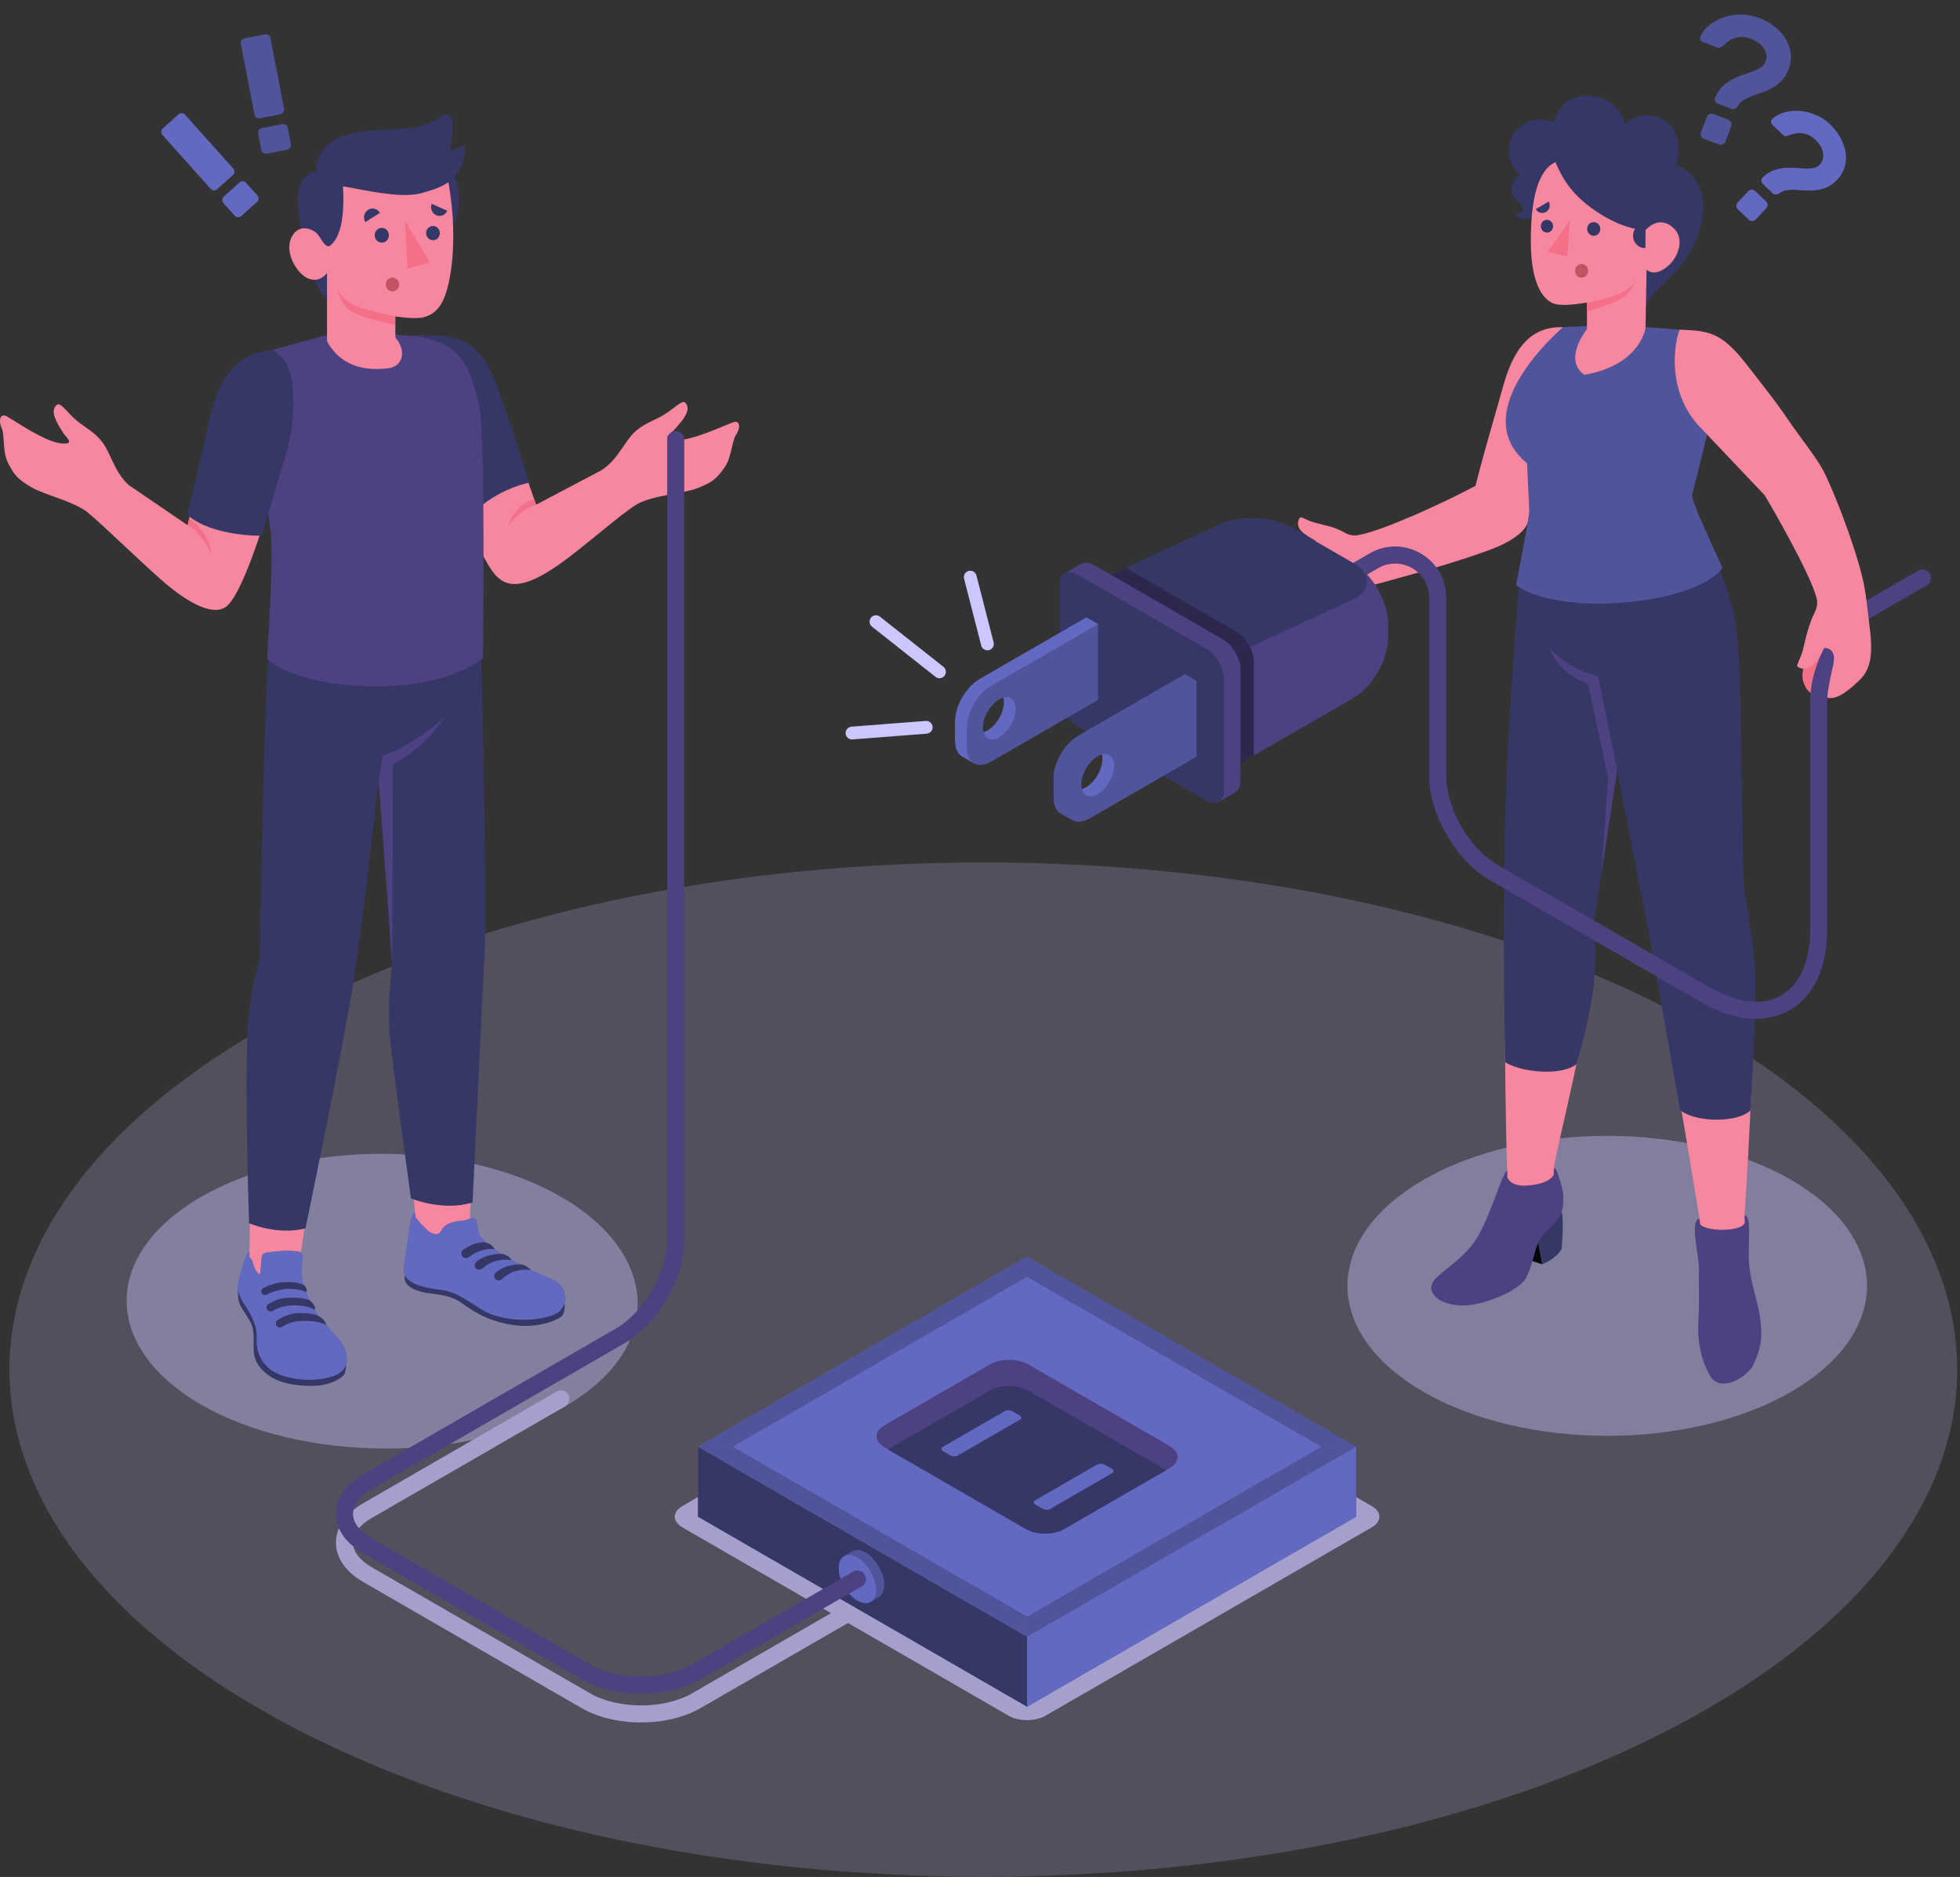 <svg width="613" height="587" viewBox="0 0 613 587" fill="none" xmlns="http://www.w3.org/2000/svg">
<rect x="0" y="0" width="613" height="587" fill="#333333" stroke="none"/>
<g clip-path="url(#clip0_105_934)">
<path d="M92.163 540.467C-26.786 478.529 -26.787 378.108 92.16 316.169C211.108 254.232 403.961 254.232 522.911 316.169C641.86 378.108 641.86 478.529 522.912 540.467C403.965 602.406 211.111 602.406 92.163 540.467Z" fill="#CDC7FF" fill-opacity="0.2"/>
<path d="M560.12 368.967C591.847 387.284 591.847 416.983 560.12 435.3C528.393 453.617 476.955 453.617 445.228 435.3C413.503 416.983 413.503 387.284 445.229 368.968C476.956 350.649 528.395 350.649 560.12 368.967Z" fill="#A49FCC" fill-opacity="0.59"/>
<path d="M175.484 374.293C206.568 392.24 207.831 421.868 176.745 439.815C145.661 457.761 94.002 457.229 62.918 439.284C31.834 421.337 31.834 392.24 62.918 374.293C94.003 356.347 144.401 356.347 175.484 374.293Z" fill="#A49FCC" fill-opacity="0.6"/>
<path d="M429.021 471L326.993 412.095C323.807 410.253 318.636 410.253 315.448 412.095L213.423 471C210.235 472.84 210.235 475.825 213.423 477.667L259.892 504.495L216.492 529.539C207.676 534.628 193.331 534.624 184.515 529.535L116.251 490.122C112.484 487.947 110.41 485.217 110.41 482.434C110.41 479.648 112.484 476.916 116.251 474.741L176.745 439.815C178.021 439.077 178.457 437.447 177.723 436.171C176.984 434.896 175.353 434.457 174.079 435.195L113.584 470.122C108.097 473.289 105.077 477.663 105.077 482.434C105.077 487.203 108.098 491.573 113.584 494.741L181.848 534.155C187.08 537.175 193.793 538.684 200.508 538.684C207.219 538.684 213.929 537.175 219.159 534.159L265.227 507.575L315.448 536.571C318.636 538.412 323.807 538.412 326.993 536.571L429.021 477.667C432.208 475.825 432.208 472.84 429.021 471Z" fill="#A49FCC"/>
<path d="M545.612 380.104C545.612 380.104 549.315 325.2 548.224 304.951C547.36 288.907 545.18 282.295 544.725 278.676C544.725 278.676 540.797 241.273 540.472 209.488C540.316 194.191 538.899 183.301 530.519 165.113L476.605 178.011C475.511 186.089 471.807 239.823 470.932 287.599C470.165 329.423 471.359 366.043 471.359 366.043L471.413 368.244C471.413 370.688 470.876 372.396 469.305 376.319C467.712 380.292 464.807 385.979 460.955 390.133C459.845 391.331 452.157 398.057 451.143 399.491C447.84 403.343 454.683 405.513 459.763 404.835C465.124 404.12 473.451 402.084 475.812 398.819C477.385 396.644 478.567 389.025 480.184 386.82C485.639 379.385 487.877 376.188 487.917 373.811C487.989 369.519 486.513 367.82 485.987 365.396C486.427 360.332 497.363 318.657 497.551 303.905C497.643 296.875 497.167 287.193 497.167 287.193L505.653 238.501C508.931 250.659 514.692 280.857 516.629 292.444C518.999 306.597 525.172 342.941 528.82 364.625C530.227 372.989 530.881 377.211 531.523 381.087L531.681 382.748C531.796 384.844 533.327 407.387 534.155 412.105C535.888 421.963 544.651 420.723 546.053 412.749C547.247 405.965 545.753 384.96 545.72 382.384L545.612 380.104Z" fill="#F6879F"/>
<path d="M545.612 380.104C548.084 380.145 546.459 389.715 547.096 395.869C547.78 402.468 549.942 407.287 550.561 412.697C551.269 418.879 550.718 421.468 548.501 426.551C546.777 430.501 538.116 435.919 534.828 430.267C531.5 424.547 530.826 418.159 531.205 412.003C531.596 405.641 531.205 401.703 531.333 396.864C531.448 392.6 528.32 381.699 531.522 381.087L531.681 382.748C532.83 385.047 544.54 385.505 545.72 382.384L545.612 380.104Z" fill="#4D4181"/>
<path d="M488.439 379.005C489.196 382.089 488.412 390.543 488.412 390.543C488.412 390.543 487.077 393.459 482.319 395.4L480.184 383.641L488.439 379.005Z" fill="#353866"/>
<path d="M482.319 395.4L471.831 391.957L469.305 382.649L481.088 388.613L482.319 395.4Z" fill="#040606"/>
<path d="M471.413 368.244L471.359 366.043C469.935 366.735 466.799 378.207 462.56 386.076C458.689 393.261 451.019 397.265 448.529 400.392C445.197 404.575 451.672 409.967 462.065 407.744C467.224 406.64 475.036 403.34 477.152 399.86C479.271 396.379 479.987 389.984 481.719 387.425C483.451 384.867 487.565 381.919 488.439 379.005C488.919 377.405 489.303 373.853 488.417 370.964C487.603 368.313 486.892 365.107 485.987 365.396L485.927 367.412C485.231 368.831 482.72 370.481 477.472 370.765C474.976 370.9 472.556 370.519 471.413 368.244Z" fill="#4D4181"/>
<path d="M475.575 177.359C475.575 177.359 472.011 216.913 470.864 251.948C469.715 286.984 470.743 332.175 470.743 332.175C470.743 332.175 474.359 334.761 482.319 335.119C490.279 335.476 493.033 332.823 493.033 332.823C493.033 332.823 497.896 316.947 498.657 305.775C499.42 294.601 498.657 287.6 498.657 287.6L505.765 240.856C505.765 240.856 514.779 286.879 515.803 292.444C516.824 298.008 525.464 347.177 525.464 347.177C525.464 347.177 528.855 350.308 537.547 350.143C545.229 349.997 547.464 347.24 547.464 347.24C547.464 347.24 549.316 317.081 548.893 304.196C548.523 292.841 545.929 283.795 545.411 276.431C544.892 269.067 544.589 227.113 544.071 211.141C543.552 195.171 542.117 181.292 528.471 162.071L475.575 177.359Z" fill="#353866"/>
<path d="M505.765 240.856L499.855 211.575C499.855 211.575 489.537 208.883 484.729 202.583C484.729 202.583 486.067 209.567 496.671 214.032L502.964 243.205L500.824 273.347L505.765 240.856Z" fill="#4D4181"/>
<path d="M400.252 170.029C405.688 171.131 411.596 169.189 411.596 169.189C409.567 168.045 407.989 167.105 407.103 166.211C405.339 164.435 405.952 162.588 406.573 161.915C407.056 161.391 408.283 162.625 411.059 163.412C414.604 164.417 417.176 164.623 420.596 166.596C421.871 167.332 423.387 167.625 424.863 167.348C433.188 165.779 452.588 156.693 461.471 151.929C463.295 144.537 466.432 133.649 470.319 120.083C473.903 107.575 479.664 102.101 488.817 102.311L487.551 129.464C487.551 129.464 483.184 148.225 477.771 163.541C476.817 166.239 473.023 169.323 466.065 171.908C457.052 175.255 446.171 178.407 432.877 182.045C427.908 183.405 421.339 184.835 416.369 185.259C402.316 186.459 396.931 182.551 395.012 179.828C389.652 172.224 392.883 168.537 400.252 170.029Z" fill="#F6879F"/>
<path d="M512.464 102.101L525.289 103.096C521.799 121.797 534.937 131.807 534.937 131.807L529.219 154.857C529.408 157.701 534.132 167.301 538.707 177.631C530.105 189.147 487.917 193.079 474.157 182.973C476.281 172.117 477.867 163.872 478.287 159.757L477.591 144.865C460.347 130.713 481.159 109.163 488.817 102.311L498.449 101.881L512.464 102.101Z" fill="#50549A"/>
<path d="M566.475 216.887C564.597 215.587 563.513 212.86 563.733 210.708C563.955 208.556 564.452 205.861 565.335 204.82C566.217 203.78 571.832 196.172 574.315 200.6C577.024 205.431 576.437 207.38 576.437 207.38L566.475 216.887Z" fill="#F47089"/>
<path d="M549.201 318.641C543.92 318.641 538.133 316.913 532.199 313.487L465.627 275.052C455.343 269.112 446.973 254.619 446.973 242.741L446.972 186.892C446.972 183.049 444.985 179.608 441.657 177.687C438.331 175.765 434.355 175.765 431.027 177.685L407.644 191.185C406.367 191.923 404.737 191.484 404 190.209C403.264 188.933 403.701 187.303 404.977 186.567L428.36 173.067C433.356 170.18 439.325 170.181 444.324 173.068C449.32 175.953 452.305 181.121 452.305 186.892L452.307 242.741C452.307 252.748 459.628 265.429 468.293 270.432L534.865 308.867C543.383 313.785 551.283 314.643 557.1 311.284C562.921 307.924 566.127 300.656 566.127 290.819V219.517C566.127 207.44 573.848 193.52 583.708 187.828L599.955 178.447C601.228 177.707 602.86 178.147 603.597 179.423C604.333 180.697 603.899 182.329 602.621 183.065L586.375 192.445C578.289 197.113 571.46 209.511 571.46 219.517V290.819C571.46 302.641 567.307 311.551 559.767 315.903C556.599 317.732 553.032 318.641 549.201 318.641Z" fill="#4D4181"/>
<path d="M434.129 195.039V199.399C434.129 206.376 429.231 214.861 423.188 218.351L382.805 241.664L341.755 217.959L341.745 182.409L381.604 163.999C387.939 161.073 397.973 161.529 404.016 165.017L423.188 176.087C429.231 179.576 434.129 188.06 434.129 195.039Z" fill="#4D4181"/>
<path d="M381.604 163.999C387.939 161.073 397.973 161.529 404.016 165.017L423.188 176.087C429.231 179.576 428.993 184.776 422.659 187.701L382.811 206.108L341.745 182.409L381.604 163.999Z" fill="#353866"/>
<path d="M387.945 238.697L392.155 236.267L387.945 238.697ZM347.463 179.768L352.14 177.608L347.463 179.768Z" fill="#D2D4D1"/>
<path d="M387.945 238.697V209.459C387.945 207.823 387.408 206.023 386.525 204.392L390.939 202.353C391.7 203.877 392.155 205.523 392.155 207.028V236.267L387.945 238.697Z" fill="#2E274D"/>
<path d="M386.525 204.392C385.525 202.543 384.081 200.911 382.476 199.983L347.463 179.768L352.14 177.608L386.684 197.553C388.403 198.545 389.935 200.344 390.939 202.353L386.525 204.392Z" fill="#2E274D"/>
<path d="M338.257 176.289C339.239 175.723 340.595 175.803 342.097 176.671L382.476 199.983C385.497 201.728 387.945 205.969 387.945 209.459V244.232C387.945 245.979 387.329 247.197 386.336 247.76C385.413 248.283 382.115 250.187 381.201 250.724C380.216 251.305 378.853 251.229 377.339 250.356L336.961 227.044C333.94 225.3 331.491 221.057 331.491 217.568V182.795C331.491 181.057 332.096 179.827 333.081 179.259C334.005 178.725 337.331 176.823 338.257 176.289Z" fill="#4D4181"/>
<path d="M377.339 202.948L336.961 179.636C333.939 177.892 331.491 179.307 331.491 182.795V217.568C331.491 221.057 333.939 225.3 336.961 227.044L377.339 250.356C380.36 252.1 382.811 250.687 382.811 247.197V212.424C382.811 208.936 380.361 204.692 377.339 202.948Z" fill="#353866"/>
<path d="M344.624 235.935C344.736 236.356 344.812 236.836 344.812 237.363C344.812 240.636 342.513 244.615 339.68 246.252C339.223 246.515 338.788 246.675 338.368 246.788C338.256 246.367 338.177 245.912 338.177 245.387C338.177 242.113 340.476 238.133 343.311 236.497C343.765 236.233 344.203 236.049 344.624 235.935ZM329.515 243.42L329.516 249.437C329.516 251.876 330.361 253.576 331.739 254.368C332.352 254.721 334.759 256.111 335.373 256.471C336.765 257.281 338.689 257.18 340.807 255.957L374.204 236.676L374.2 212.972L370.569 210.873L337.172 230.155C332.943 232.597 329.515 238.536 329.515 243.42Z" fill="#50549A"/>
<path d="M335.388 256.479L335.383 256.476L335.36 256.463C335.364 256.465 335.369 256.468 335.373 256.471C335.379 256.473 335.383 256.476 335.388 256.479ZM331.024 253.831C330.228 253.081 329.715 251.924 329.564 250.411C329.719 251.915 330.237 253.072 331.024 253.831ZM330.023 239.955C330.161 239.457 330.325 238.96 330.516 238.468C330.327 238.961 330.161 239.457 330.023 239.955Z" fill="#50549A"/>
<path d="M335.411 256.489L335.388 256.479C335.383 256.476 335.379 256.473 335.373 256.471C335.369 256.468 335.364 256.465 335.36 256.463L335.251 256.396C334.449 255.929 332.304 254.689 331.744 254.356C331.484 254.212 331.244 254.037 331.024 253.831C330.237 253.072 329.719 251.915 329.564 250.411C329.533 250.1 329.517 249.776 329.517 249.436V243.423C329.517 242.301 329.695 241.128 330.023 239.955C330.161 239.457 330.327 238.961 330.516 238.468C330.517 238.464 330.519 238.459 330.521 238.453C330.863 237.568 331.283 236.697 331.769 235.863L335.397 237.956C334.011 240.383 333.156 243.063 333.156 245.516V251.529C333.156 253.436 333.677 254.889 334.556 255.823C334.736 256.025 334.953 256.187 335.176 256.335L335.411 256.489Z" fill="#50549A"/>
<path d="M335.397 237.956L331.769 235.863C333.156 233.463 335.064 231.383 337.171 230.156L370.571 210.876L374.184 212.969L340.811 232.249C338.691 233.476 336.783 235.556 335.397 237.956Z" fill="#50549A"/>
<path d="M335.556 256.583L335.464 256.529L335.523 256.553C335.527 256.555 335.529 256.556 335.532 256.557L335.556 256.583Z" fill="white"/>
<path d="M335.532 256.557C335.529 256.556 335.527 256.555 335.523 256.553L335.531 256.556L335.532 256.557Z" fill="#6368C0"/>
<path d="M335.523 256.553L335.464 256.529L335.423 256.499C335.456 256.517 335.489 256.536 335.523 256.553Z" fill="#C3C5C2"/>
<path d="M335.531 256.556L335.523 256.553C335.489 256.536 335.456 256.517 335.423 256.499L335.411 256.489L335.531 256.556Z" fill="#6368C0"/>
<path d="M338.368 246.788C338.367 246.785 338.365 246.781 338.365 246.779C338.491 246.748 338.617 246.715 338.743 246.675C338.616 246.717 338.492 246.755 338.368 246.788ZM339.495 246.353C339.555 246.32 339.613 246.287 339.673 246.249C342.503 244.607 344.804 240.64 344.804 237.355C344.804 236.824 344.725 236.339 344.624 235.935C344.736 236.356 344.812 236.836 344.812 237.363C344.812 240.636 342.513 244.615 339.68 246.252C339.617 246.287 339.556 246.321 339.495 246.353Z" fill="#C3C5C2"/>
<path d="M341.025 249.053C339.716 249.053 338.724 248.236 338.36 246.78C338.361 246.779 338.363 246.779 338.365 246.779C338.365 246.781 338.367 246.785 338.368 246.788C338.492 246.755 338.616 246.717 338.743 246.675C338.989 246.596 339.239 246.493 339.495 246.353C339.556 246.321 339.617 246.287 339.68 246.252C342.513 244.615 344.812 240.636 344.812 237.363C344.812 236.836 344.736 236.356 344.624 235.935C344.968 235.839 345.299 235.792 345.612 235.792C347.288 235.792 348.441 237.137 348.441 239.452C348.441 242.737 346.143 246.704 343.312 248.347C342.492 248.825 341.715 249.053 341.025 249.053Z" fill="#6368C0"/>
<path d="M313.835 218.156C313.945 218.577 314.023 219.059 314.023 219.584C314.023 222.857 311.724 226.836 308.891 228.472C308.433 228.736 308 228.896 307.577 229.009C307.467 228.589 307.389 228.133 307.389 227.608C307.389 224.335 309.685 220.356 312.521 218.719C312.977 218.455 313.413 218.271 313.835 218.156ZM298.725 225.643L298.727 231.659C298.728 234.097 299.572 235.797 300.949 236.589C301.563 236.943 303.968 238.332 304.585 238.692C305.976 239.503 307.9 239.401 310.017 238.179L343.415 218.897L343.411 195.193L339.779 193.095L306.384 212.376C302.153 214.819 298.725 220.757 298.725 225.643Z" fill="#50549A"/>
<path d="M304.744 238.783L304.677 238.756L304.584 238.703C304.317 238.544 303.732 238.201 303.1 237.832C303.656 238.153 304.175 238.453 304.472 238.627C304.56 238.683 304.651 238.735 304.744 238.783ZM300.047 235.857C299.529 235.289 299.151 234.532 298.935 233.6C299.152 234.529 299.533 235.288 300.047 235.857ZM300.683 218.607C300.776 218.433 300.872 218.26 300.971 218.089C300.872 218.26 300.776 218.433 300.683 218.607Z" fill="#CDC7FF"/>
<path d="M304.472 238.627C304.175 238.453 303.656 238.153 303.1 237.832C302.244 237.331 301.303 236.783 300.956 236.583C300.619 236.393 300.315 236.151 300.047 235.857C299.533 235.288 299.152 234.529 298.935 233.6C298.8 233.016 298.731 232.365 298.731 231.649V225.636C298.731 224.409 298.944 223.129 299.331 221.849C299.663 220.752 300.121 219.653 300.683 218.607C300.776 218.433 300.872 218.26 300.971 218.089L300.983 218.103L304.611 220.183L304.596 220.196C304.251 220.796 303.944 221.409 303.676 222.036C302.851 223.929 302.371 225.903 302.371 227.743V233.756C302.371 235.649 302.891 237.116 303.769 238.049C303.979 238.268 304.216 238.464 304.472 238.627Z" fill="#6368C0"/>
<path d="M305.005 213.316C305.452 212.961 305.913 212.644 306.384 212.369L331.491 197.876V197.88L306.384 212.376C305.913 212.648 305.452 212.963 305.005 213.316Z" fill="white"/>
<path d="M331.491 197.88V197.876L339.783 193.089L341.32 193.985L339.779 193.095L331.491 197.88Z" fill="#91A7AA"/>
<path d="M304.611 220.183L300.983 218.103C302.06 216.229 303.451 214.548 305.005 213.316C305.452 212.963 305.913 212.648 306.384 212.376L331.491 197.88L339.779 193.095L341.32 193.985L343.397 195.196L310.024 214.476C307.891 215.703 305.997 217.783 304.611 220.183Z" fill="#6368C0"/>
<path d="M304.769 238.809L304.677 238.756L304.744 238.783L304.769 238.809Z" fill="white"/>
<path d="M307.577 229.009C307.577 229.007 307.576 229.003 307.575 229C307.704 228.969 307.833 228.935 307.963 228.892C307.833 228.937 307.705 228.976 307.577 229.009ZM308.715 228.569C308.771 228.539 308.828 228.505 308.884 228.471C311.713 226.828 314.013 222.861 314.013 219.576C314.013 219.045 313.936 218.56 313.835 218.156C313.945 218.577 314.023 219.059 314.023 219.584C314.023 222.857 311.724 226.836 308.891 228.472C308.832 228.507 308.773 228.539 308.715 228.569Z" fill="#CDC7FF"/>
<path d="M310.236 231.275C308.927 231.275 307.935 230.457 307.571 229C307.572 229 307.573 229 307.575 229C307.576 229.003 307.577 229.007 307.577 229.009C307.705 228.976 307.833 228.937 307.963 228.892C308.209 228.813 308.459 228.711 308.715 228.569C308.773 228.539 308.832 228.507 308.891 228.472C311.724 226.836 314.023 222.857 314.023 219.584C314.023 219.059 313.945 218.577 313.835 218.156C314.18 218.06 314.511 218.013 314.823 218.013C316.499 218.013 317.653 219.359 317.653 221.673C317.653 224.959 315.353 228.925 312.523 230.568C311.703 231.047 310.925 231.275 310.236 231.275Z" fill="#6368C0"/>
<path d="M310.759 200.885L305.388 179.977C305.113 178.907 304.024 178.263 302.953 178.537C301.884 178.812 301.24 179.903 301.515 180.972L306.885 201.881C307.16 202.951 308.249 203.596 309.32 203.32C310.389 203.045 311.033 201.956 310.759 200.885Z" fill="#CDC7FF"/>
<path d="M295.067 208.537L275.203 192.845C274.336 192.16 273.077 192.308 272.393 193.175C271.708 194.041 271.856 195.299 272.723 195.984L292.587 211.676C293.453 212.36 294.711 212.212 295.396 211.345C296.08 210.479 295.933 209.221 295.067 208.537Z" fill="#CDC7FF"/>
<path d="M289.523 225.46L266.311 227.26C265.209 227.345 264.385 228.307 264.471 229.408C264.556 230.509 265.519 231.333 266.62 231.248L289.832 229.448C290.932 229.363 291.756 228.4 291.671 227.299C291.585 226.197 290.623 225.375 289.523 225.46Z" fill="#CDC7FF"/>
<path d="M584.623 195.129C584.1 191.121 583.664 185.431 582.436 180.457C579.336 167.891 572.581 151.628 570.357 147.369C568.132 143.112 563.102 136.916 559.54 131.679C554.501 124.275 550.961 120.124 547.128 115.103C538.707 104.072 535.12 103.444 525.289 103.096C523.961 106.601 520.917 120.975 530.763 132.591L551.889 154.857C553.088 156.791 565.993 178.851 568.142 187.001C568.522 188.445 568.317 189.979 567.641 191.311C565.827 194.884 564.752 199.368 563.942 202.983C563.31 205.812 561.637 208.051 562.206 208.485C562.938 209.045 564.749 209.736 566.884 208.112C567.912 207.331 569.479 204.743 570.528 202.628C572.301 202.635 573.443 203.664 573.577 205.539C573.696 207.18 572.951 209.468 572.388 212.311C572.279 212.86 572.144 213.5 571.883 215.048C571.708 215.889 571.539 217.012 571.519 218.225C574.208 218.724 576.963 217.088 581.444 212.841C585.493 209.004 585.761 203.848 584.623 195.129Z" fill="#F6879F"/>
<path d="M514.759 95.625C514.828 92.996 523.504 86.712 527.889 80.075C531.953 73.925 537.636 56.988 524.173 51.573C524.173 51.573 527.069 43.447 521.799 38.665C516.528 33.885 509.409 36.832 508.288 38.84C508.288 38.84 506.325 30.428 497.013 29.98C487.701 29.531 485.972 38.217 485.972 38.217C485.972 38.217 478.616 34.845 473.681 41.656C468.747 48.467 475.3 54.711 475.3 54.711C475.3 54.711 472.339 56.579 472.792 59.913C473.184 62.797 475.939 63.508 476.265 64.941C476.593 66.375 474.779 67.219 473.845 66.196C473.845 66.196 474.149 68.668 477.26 68.5C480.372 68.331 483.137 64.108 483.137 64.108L514.759 95.625Z" fill="#353866"/>
<path d="M486.484 50.721C482.501 52.448 478.715 58.54 478.772 75.583C478.82 90.028 483.249 93.681 485.487 94.753C487.725 95.825 492.092 95.284 496.337 94.631L496.321 102.935C496.321 102.935 488.641 112.475 495.528 117.22C513.284 114.113 514.653 102.463 514.653 102.463L514.968 84.356C514.968 84.356 517.411 86.923 521.707 83.16C525.255 80.053 526.531 74.725 523.867 71.801C521.204 68.877 517.78 68.64 514.692 71.909C514.692 71.909 509.024 72.272 500.508 66.925C491.789 61.449 488.817 56.163 486.484 50.721Z" fill="#F6879F"/>
<path d="M496.721 84.628C496.764 85.808 495.877 86.796 494.741 86.835C493.605 86.872 492.651 85.947 492.607 84.767C492.564 83.585 493.451 82.597 494.587 82.56C495.721 82.523 496.679 83.447 496.721 84.628Z" fill="#C35363"/>
<path d="M485.736 70.675C485.776 71.775 484.951 72.696 483.892 72.731C482.833 72.767 481.943 71.904 481.904 70.803C481.864 69.704 482.689 68.784 483.748 68.748C484.807 68.713 485.696 69.576 485.736 70.675Z" fill="#353866"/>
<path d="M500.505 71.532C500.549 72.712 499.663 73.7 498.527 73.739C497.391 73.777 496.435 72.851 496.392 71.671C496.349 70.489 497.236 69.501 498.372 69.464C499.507 69.425 500.464 70.352 500.505 71.532Z" fill="#353866"/>
<path d="M484.407 63.016L480.341 65.393C480.928 66.592 482.419 66.92 483.541 66.263C484.663 65.605 484.992 64.212 484.407 63.016Z" fill="#353866"/>
<path d="M514.661 69.553L514.613 77.579C512.467 77.651 510.737 75.912 510.752 73.696C510.765 71.481 512.517 69.627 514.661 69.553Z" fill="#353866"/>
<path d="M490.997 68.748L490.176 80.261L484.105 78.839L490.997 68.748Z" fill="#F47089"/>
<path d="M496.337 94.631C500.811 94.108 510.039 91.54 511.54 87.791C511.54 87.791 511.019 90.155 508.232 92.548C505.443 94.941 496.332 97.425 496.332 97.425L496.337 94.631Z" fill="#F47089"/>
<path d="M540.54 37.423C540.939 37.572 541.231 37.849 541.411 38.251C541.595 38.651 541.608 39.051 541.457 39.452L539.647 44.261C539.495 44.663 539.219 44.955 538.817 45.135C538.417 45.317 538.017 45.332 537.616 45.181L532.917 43.413C532.516 43.26 532.224 42.985 532.043 42.584C531.86 42.183 531.844 41.783 531.996 41.381L533.808 36.572C533.959 36.171 534.233 35.88 534.636 35.697C535.037 35.517 535.436 35.501 535.839 35.652L540.54 37.423ZM550.04 5.559C551.753 6.203 553.331 7.068 554.773 8.152C556.215 9.236 557.392 10.48 558.299 11.881C559.207 13.284 559.785 14.812 560.036 16.468C560.285 18.121 560.075 19.841 559.403 21.627C558.855 23.084 558.149 24.264 557.289 25.168C556.429 26.071 555.483 26.816 554.451 27.405C553.419 27.993 552.347 28.485 551.243 28.88C550.137 29.275 549.089 29.651 548.104 30.005C547.116 30.363 546.209 30.781 545.385 31.26C544.559 31.74 543.941 32.36 543.531 33.12C543.307 33.493 543.012 33.777 542.649 33.972C542.283 34.169 541.9 34.191 541.5 34.04L537.347 32.475C536.945 32.325 536.645 32.047 536.445 31.637C536.247 31.229 536.239 30.833 536.428 30.445C537.035 29.052 537.804 27.917 538.737 27.041C539.671 26.165 540.671 25.44 541.741 24.865C542.811 24.289 543.904 23.819 545.02 23.448C546.137 23.079 547.179 22.712 548.149 22.348C549.116 21.985 549.959 21.573 550.671 21.115C551.385 20.657 551.887 20.044 552.175 19.277C552.696 17.895 552.541 16.536 551.712 15.204C550.881 13.873 549.501 12.844 547.571 12.116C544.475 10.949 541.613 11.641 538.991 14.189C538.657 14.523 538.353 14.751 538.08 14.875C537.803 15.001 537.428 14.973 536.953 14.795L532.528 13.128C532.201 13.004 531.957 12.788 531.804 12.481C531.651 12.173 531.641 11.837 531.777 11.472C532.293 10.212 533.177 9.056 534.425 8.008C535.671 6.96 537.127 6.136 538.788 5.533C540.449 4.933 542.259 4.603 544.212 4.551C546.168 4.496 548.109 4.832 550.04 5.559Z" fill="#50549A"/>
<path d="M572.293 38.849C573.541 40.036 574.594 41.367 575.448 42.836C576.302 44.308 576.869 45.819 577.14 47.368C577.412 48.92 577.353 50.457 576.964 51.985C576.574 53.515 575.76 54.931 574.521 56.233C573.509 57.297 572.465 58.063 571.388 58.531C570.309 59 569.213 59.3 568.101 59.432C566.986 59.564 565.878 59.597 564.774 59.536C563.669 59.472 562.622 59.415 561.636 59.36C560.649 59.308 559.706 59.339 558.816 59.452C557.924 59.565 557.158 59.877 556.524 60.387C556.192 60.628 555.832 60.767 555.444 60.803C555.054 60.839 554.714 60.717 554.424 60.439L551.39 57.556C551.098 57.277 550.94 56.925 550.917 56.499C550.892 56.071 551.032 55.724 551.337 55.456C552.377 54.469 553.462 53.767 554.594 53.349C555.725 52.932 556.861 52.669 558 52.561C559.138 52.455 560.26 52.447 561.368 52.536C562.472 52.624 563.512 52.688 564.486 52.729C565.46 52.769 566.34 52.721 567.13 52.584C567.917 52.447 568.578 52.1 569.108 51.541C570.069 50.532 570.432 49.297 570.202 47.835C569.97 46.376 569.149 44.975 567.742 43.635C565.481 41.487 562.743 41.036 559.532 42.284C559.119 42.451 558.77 42.539 558.486 42.545C558.201 42.552 557.886 42.392 557.54 42.064L554.31 38.991C554.07 38.764 553.94 38.488 553.92 38.165C553.898 37.84 554.015 37.547 554.265 37.28C555.177 36.373 556.366 35.695 557.834 35.243C559.304 34.791 560.869 34.608 562.533 34.696C564.194 34.784 565.885 35.163 567.601 35.833C569.32 36.503 570.881 37.509 572.293 38.849ZM552.346 63.021C552.638 63.3 552.79 63.647 552.801 64.061C552.812 64.477 552.677 64.829 552.4 65.123L549.063 68.632C548.784 68.925 548.437 69.077 548.022 69.087C547.606 69.097 547.254 68.963 546.961 68.685L543.532 65.425C543.238 65.145 543.088 64.801 543.077 64.385C543.065 63.969 543.2 63.617 543.48 63.324L546.816 59.813C547.093 59.521 547.438 59.369 547.856 59.359C548.269 59.349 548.622 59.481 548.917 59.76L552.346 63.021Z" fill="#50549A"/>
<path d="M547.975 69.087C547.58 69.087 547.243 68.953 546.961 68.685L543.532 65.425C543.239 65.145 543.088 64.801 543.077 64.385C543.076 64.369 543.076 64.353 543.076 64.337C543.076 63.941 543.211 63.605 543.48 63.324L546.816 59.813C547.093 59.521 547.439 59.369 547.856 59.359C547.869 59.359 547.884 59.359 547.897 59.359C548.293 59.359 548.632 59.492 548.917 59.76L552.347 63.021C552.639 63.3 552.791 63.647 552.801 64.061C552.801 64.077 552.801 64.093 552.801 64.109C552.801 64.504 552.667 64.841 552.4 65.123L549.063 68.632C548.784 68.925 548.437 69.077 548.023 69.087C548.007 69.087 547.991 69.087 547.975 69.087Z" fill="#6368C0"/>
<path d="M555.312 60.808C554.977 60.808 554.681 60.684 554.424 60.439L551.391 57.556C551.099 57.277 550.94 56.925 550.917 56.499C550.915 56.465 550.915 56.432 550.915 56.399C550.915 56.016 551.056 55.703 551.337 55.456C552.377 54.469 553.463 53.767 554.595 53.349C555.725 52.932 556.861 52.669 558 52.561C558.62 52.504 559.236 52.475 559.847 52.475C560.356 52.475 560.864 52.495 561.368 52.536C562.472 52.624 563.512 52.688 564.487 52.729C564.709 52.739 564.925 52.743 565.137 52.743C565.856 52.743 566.52 52.691 567.131 52.584C567.917 52.447 568.579 52.1 569.108 51.541C569.881 50.728 570.268 49.771 570.269 48.665C570.269 48.397 570.247 48.121 570.203 47.835C569.971 46.376 569.149 44.975 567.743 43.635C566.312 42.276 564.691 41.596 562.88 41.596C561.828 41.596 560.712 41.825 559.532 42.284C559.119 42.451 558.771 42.539 558.487 42.545C558.481 42.545 558.476 42.547 558.471 42.547C558.188 42.547 557.88 42.385 557.54 42.064L554.311 38.991C554.071 38.764 553.94 38.488 553.92 38.165C553.917 38.139 553.917 38.115 553.917 38.089C553.917 37.793 554.035 37.525 554.265 37.28C555.177 36.373 556.367 35.695 557.835 35.243C559.064 34.864 560.361 34.675 561.727 34.675C561.992 34.675 562.261 34.681 562.533 34.696C564.195 34.784 565.885 35.163 567.601 35.833C569.32 36.503 570.881 37.509 572.293 38.849C573.541 40.036 574.595 41.367 575.448 42.836C576.303 44.308 576.869 45.819 577.14 47.368C577.252 48.011 577.308 48.651 577.308 49.289C577.307 50.192 577.192 51.091 576.964 51.985C576.575 53.515 575.76 54.931 574.521 56.233C573.509 57.297 572.465 58.063 571.388 58.531C570.309 59 569.213 59.3 568.101 59.432C567.344 59.521 566.589 59.565 565.837 59.565C565.483 59.565 565.129 59.556 564.775 59.536C563.669 59.472 562.623 59.415 561.636 59.36C561.324 59.344 561.016 59.336 560.713 59.336C560.059 59.336 559.425 59.375 558.816 59.452C557.924 59.565 557.159 59.877 556.524 60.387C556.192 60.628 555.832 60.767 555.444 60.803C555.399 60.807 555.355 60.808 555.312 60.808Z" fill="#6368C0"/>
<path d="M77.92 398.264C82.147 400.835 87.76 400.947 93.054 399.079L97.117 371.124L78.382 366.34L77.92 398.264Z" fill="#F6879F"/>
<path d="M108.04 425.065C108.496 425.541 108.215 429.045 107.642 429.847C107.028 430.705 103.855 433.3 97.947 433.405C92.303 433.505 87.322 432.476 84.134 430.203C80.945 427.929 79.471 425.531 79.332 422.311C79.194 419.091 79.717 416.02 78.323 413.471C77.035 411.119 75.271 408.8 74.848 407.539C73.928 404.797 74.816 400.645 74.816 400.645L108.04 425.065Z" fill="#353866"/>
<path d="M94.347 397.899C94.379 399.093 94.516 400.284 94.843 401.499C95.525 404.025 96.638 406.431 97.908 408.729C98.562 409.913 99.258 411.079 100.075 412.163C101.667 414.279 103.69 416.055 105.385 418.092C107.082 420.131 108.485 422.567 108.486 425.183C108.489 429.605 103.621 430.847 99.901 431.304C95.928 431.793 91.739 431.357 87.956 430.059C83.748 428.615 80.842 425.137 80.363 420.836C80.225 419.601 80.368 418.352 80.289 417.113C80.11 414.284 78.793 411.637 77.274 409.212C76.393 407.804 75.427 406.424 74.869 404.871C73.865 402.079 74.952 399.056 75.834 396.377C76.595 394.061 77.202 391.272 78.017 391.537C77.995 392.012 77.995 393.048 77.995 393.048C78.239 393.573 78.828 393.949 78.967 394.555C79.112 395.185 79.283 395.811 79.538 396.407C79.929 397.316 80.532 398.161 81.379 398.672C81.524 397.011 81.668 395.348 81.814 393.687C81.858 393.172 81.921 392.615 82.277 392.24C82.636 391.86 83.2 391.772 83.718 391.703C86.865 391.292 90.07 390.881 93.196 391.431C93.664 391.512 94.179 391.649 94.432 392.052C94.64 392.383 94.615 392.803 94.582 393.191C94.447 394.793 94.307 396.347 94.347 397.899Z" fill="#50549A"/>
<path d="M96.69 431.5C93.724 431.5 90.731 431.011 87.956 430.059C83.748 428.615 80.842 425.137 80.363 420.836C80.312 420.383 80.299 419.927 80.3 419.471C80.3 418.996 80.314 418.52 80.314 418.044C80.314 417.733 80.308 417.423 80.289 417.113C80.11 414.284 78.793 411.637 77.274 409.212C76.393 407.804 75.427 406.424 74.869 404.871C74.582 404.075 74.466 403.259 74.467 402.439C74.468 400.383 75.204 398.292 75.834 396.377C76.562 394.165 77.147 391.52 77.909 391.52C77.945 391.52 77.981 391.525 78.017 391.537C78.017 391.54 78.017 391.541 78.017 391.543C77.995 392.019 77.995 393.048 77.995 393.048C78.239 393.573 78.828 393.949 78.967 394.555C79.112 395.185 79.283 395.811 79.538 396.407C79.929 397.316 80.532 398.161 81.379 398.672C81.524 397.011 81.668 395.348 81.814 393.687C81.858 393.172 81.921 392.615 82.277 392.24C82.636 391.86 83.2 391.772 83.718 391.703C85.777 391.433 87.86 391.165 89.93 391.165C91.024 391.165 92.115 391.24 93.196 391.431C93.664 391.512 94.179 391.649 94.432 392.052C94.567 392.267 94.604 392.517 94.604 392.775C94.604 392.913 94.593 393.055 94.582 393.191C94.462 394.605 94.34 395.983 94.34 397.353C94.34 397.535 94.343 397.717 94.347 397.899C94.379 399.093 94.516 400.284 94.843 401.499C95.525 404.025 96.638 406.431 97.908 408.729C98.562 409.913 99.258 411.079 100.075 412.163C101.667 414.279 103.69 416.055 105.385 418.092C107.082 420.131 108.485 422.567 108.486 425.183C108.489 429.605 103.621 430.847 99.901 431.304C98.842 431.435 97.767 431.5 96.69 431.5Z" fill="#6368C0"/>
<path d="M98.452 409.687C96.876 408.368 93.197 408.153 91.174 408.26C88.639 408.395 86.551 409.168 85.346 409.96C84.812 410.311 84.097 410.207 83.669 409.736C83.154 409.171 83.252 408.291 83.894 407.869C85.17 407.032 87.462 405.88 90.459 405.831C95.429 405.748 96.837 406.675 96.837 406.675C96.837 406.675 99.017 408.251 98.452 409.687Z" fill="#353866"/>
<path d="M101.986 414.408C99.986 413.077 95.93 413.035 93.906 413.141C91.371 413.277 89.434 414.167 88.23 414.959C87.696 415.309 86.981 415.205 86.553 414.735C86.038 414.168 86.135 413.288 86.778 412.867C88.054 412.029 90.494 410.696 93.491 410.647C98.462 410.564 99.697 411.645 99.697 411.645C99.697 411.645 101.743 412.567 101.986 414.408Z" fill="#353866"/>
<path d="M88.742 400.985C92.183 400.816 93.613 401.277 94.939 401.843C95.785 402.379 96.286 403.788 95.705 404.107C94.636 403.435 92.665 403.075 90.228 403.052C88.592 403.036 86.501 403.587 84.794 404.235C84.36 404.4 83.845 404.637 83.392 404.856C82.783 405.152 82.042 404.879 81.791 404.263C81.577 403.739 81.789 403.14 82.296 402.871C83.532 402.211 85.962 401.121 88.742 400.985Z" fill="#353866"/>
<path d="M130.527 387.748C133.776 395.897 138.875 393.384 146.629 388.695L147.804 360.883L128.058 359.055L130.527 387.748Z" fill="#F6879F"/>
<path d="M176.425 407.353C176.836 408.344 176.604 410.148 175.995 411.268C175.384 412.387 169.203 415.447 161.14 414.467C153.076 413.484 147.695 409.925 144.719 407.716C141.743 405.508 138.552 404.953 134.556 404.508C130.561 404.063 127.551 402.671 126.773 400.749C125.995 398.828 127.18 395.655 127.18 395.655L176.425 407.353Z" fill="#353866"/>
<path d="M145.011 381.716C145.753 381.584 146.371 381.352 147.161 381.111C147.555 380.989 147.988 380.871 148.365 381.036C148.872 381.259 149.041 381.88 149.151 382.423C149.373 383.532 149.412 384.957 149.844 385.985C150.236 386.92 151.265 387.813 151.987 388.493C153.861 390.259 156.047 391.681 158.239 393.016C160.807 394.58 163.337 395.821 166 397.196C168.717 398.597 172.372 399.561 174.471 401.148C177.532 403.459 177.652 408.859 173.921 410.788C170.701 412.452 162.381 413.996 153.899 411.092C149.279 409.511 144.34 404.217 138.208 403.404C134.307 402.885 129.105 402.276 126.744 399.167C125.883 397.799 126.631 393.975 127.329 389.447C127.954 385.395 128.528 379.055 129.814 379.472L129.921 380.7C129.921 380.7 131.093 382.117 131.474 382.584C131.81 382.993 132.199 383.255 132.569 383.619C133.044 384.085 133.425 384.617 133.949 385.039C134.596 385.557 135.377 385.945 136.207 385.979C136.599 385.996 137.003 385.929 137.344 385.733C138.008 385.353 138.096 384.479 138.635 383.936C139.247 383.317 140.005 382.841 140.812 382.521C141.94 382.075 143.147 381.899 144.349 381.801C144.584 381.781 144.803 381.752 145.011 381.716Z" fill="#50549A"/>
<path d="M163.843 412.719C160.777 412.719 157.352 412.275 153.899 411.092C149.279 409.511 144.34 404.217 138.208 403.404C134.307 402.885 129.105 402.276 126.744 399.167C126.468 398.729 126.357 398.039 126.357 397.153C126.357 395.277 126.854 392.525 127.329 389.447C127.934 385.523 128.492 379.452 129.695 379.452C129.734 379.452 129.774 379.459 129.815 379.472L129.921 380.7C129.921 380.7 131.093 382.117 131.475 382.584C131.81 382.993 132.199 383.255 132.569 383.619C133.044 384.085 133.425 384.617 133.949 385.039C134.596 385.557 135.377 385.945 136.207 385.979C136.244 385.981 136.283 385.981 136.32 385.981C136.676 385.981 137.036 385.911 137.344 385.733C138.008 385.353 138.096 384.479 138.635 383.936C139.247 383.317 140.005 382.841 140.812 382.521C141.94 382.075 143.147 381.899 144.349 381.801C144.584 381.781 144.803 381.752 145.011 381.716C145.753 381.584 146.371 381.352 147.161 381.111C147.416 381.032 147.687 380.955 147.949 380.955C148.092 380.955 148.232 380.977 148.365 381.036C148.872 381.259 149.041 381.88 149.151 382.423C149.373 383.532 149.412 384.957 149.844 385.985C150.236 386.92 151.265 387.813 151.987 388.493C153.861 390.259 156.047 391.681 158.239 393.016C160.807 394.58 163.337 395.821 166 397.196C168.717 398.597 172.372 399.561 174.471 401.148C175.953 402.267 176.747 404.112 176.745 405.935C176.745 407.876 175.845 409.793 173.921 410.788C172.012 411.775 168.308 412.719 163.843 412.719Z" fill="#6368C0"/>
<path d="M154.696 390.689C154.696 390.689 154.213 389.157 151.907 388.599C150.143 388.171 146.925 389.315 144.881 390.821C144.045 391.439 144.081 392.696 144.963 393.247C145.488 393.575 146.153 393.532 146.643 393.151C147.984 392.104 150.969 390.231 154.696 390.689Z" fill="#353866"/>
<path d="M160.052 394.08C160.052 394.08 158.997 392.219 156.72 392.131C156.72 392.131 152.059 392.013 149.035 394.544C148.263 395.189 148.252 396.357 149.105 396.888C149.613 397.203 150.256 397.161 150.724 396.788C152.083 395.699 154.816 393.404 160.052 394.08Z" fill="#353866"/>
<path d="M166 397.196C166 397.196 164.805 395.499 162.527 395.411C162.527 395.411 158.183 395.339 155.159 397.868C154.387 398.513 154.375 399.683 155.229 400.213C155.737 400.528 156.38 400.487 156.845 400.113C158.207 399.024 160.763 396.52 166 397.196Z" fill="#353866"/>
<path d="M77.389 323.197C77.99 309.777 80.847 302.78 81.252 299.059C81.252 299.059 82.348 225.203 84.142 202.784L150.277 199.973C151.253 223.913 152.133 288.457 151.621 296.985C151.129 305.155 147.804 376.053 147.804 376.053C138.452 378.965 128.514 374.767 128.514 374.767C128.514 374.767 122.966 334.441 122.056 325.548C120.876 314.036 122.68 301.536 122.68 301.536L118.454 244.111C118.454 244.111 113.344 288.633 110.819 305.403C107.926 324.616 95.535 384.169 95.535 384.169C86.613 386.403 77.92 382.545 77.92 382.545C77.92 382.545 76.517 342.659 77.389 323.197Z" fill="#353866"/>
<path d="M118.452 244.112L119.703 236.201C123.556 235.629 133.311 229.535 139.091 224.211C139.091 224.211 133.868 233.063 122.876 239.155L122.68 301.536L118.452 244.112Z" fill="#4D4181"/>
<path d="M145.568 161.065C141.068 150.809 133.343 133.541 133.343 133.541L131.376 105.477C131.376 105.477 135.757 105.592 139.924 106.241C144.092 106.892 150.683 110.868 153.707 118.356C155.952 123.917 167.66 157.843 167.66 157.843L188.064 147.089C193.287 143.765 195.137 138.268 198.473 135.144C201.811 132.02 205.183 131.489 208.829 128.945C212.476 126.4 213.988 124.359 214.916 126.899C215.844 129.439 211.715 133.355 210.968 134.331C210.223 135.307 206.151 137.388 211.281 137.655C216.411 137.921 226.759 132.935 229.236 132.081C231.713 131.227 231.496 134.168 230.209 135.992C228.923 137.816 228.781 143.181 226.619 146.191C224.325 149.384 223.088 150.759 218.172 152.659C213.593 154.429 204.121 154.876 199.235 157.696C194.348 160.516 182.536 171.191 174.663 176.667C164.089 184.023 158.137 184.503 153.997 178.639C149.857 172.775 147.152 164.676 145.568 161.065Z" fill="#F6879F"/>
<path d="M128.623 104.947C135.548 104.415 143.723 104.84 148.253 108.975C151.859 112.267 153.217 114.369 157.245 125.687C159.967 133.327 165.616 150.925 165.616 150.925C165.616 150.925 153.616 153.063 145.549 163.191L132.554 133.977L128.623 104.947Z" fill="#353866"/>
<path d="M167.66 157.843C163.143 159.461 160.123 162.632 159.039 164.46C159.039 164.46 159.525 159.096 167.004 155.945L167.66 157.843Z" fill="#F47089"/>
<path d="M112.024 103.697C112.024 103.697 107.57 103.359 102.28 104.757C96.186 106.368 85.265 109.435 85.265 109.435C81.799 111.24 80.444 117.243 79.66 120.693C77.151 131.739 83.717 156.741 84.667 166.416C85.618 176.088 83.541 205.911 83.541 205.911C90.997 214.543 131.377 220.275 151.044 205.912C151.044 205.912 151.901 137.553 149.963 127.737C147.031 112.896 142.68 105.839 127.332 104.947L112.024 103.697Z" fill="#4D4181"/>
<path d="M120.653 67.017L116.266 69.439C115.619 68.179 116.077 66.615 117.288 65.947C118.501 65.277 120.007 65.757 120.653 67.017Z" fill="#353866"/>
<path d="M139.723 68.784L135.721 65.703C136.537 64.556 138.095 64.317 139.2 65.168C140.304 66.02 140.539 67.639 139.723 68.784Z" fill="#353866"/>
<path d="M100.488 53.059C100.488 53.059 95.77 53.715 94.041 57.271C92.536 60.363 93.081 67.829 95.086 75.965C97.091 84.101 98.98 89.003 100.159 91.253C101.338 93.505 103.76 94.139 103.76 94.139L103.525 84.484L103.176 77.757C103.176 77.757 107.494 71.86 107.969 67.028C108.579 60.808 107.27 58.263 107.27 58.263L100.488 53.059Z" fill="#353866"/>
<path d="M108.106 62.4C108.137 72.356 116.235 80.401 126.192 80.368C136.148 80.336 143.611 72.168 143.579 62.213C143.547 52.256 136.031 44.281 126.074 44.313C116.118 44.347 108.073 52.444 108.106 62.4Z" fill="#353866"/>
<path d="M103.43 76.684C101.808 78.091 100.487 74.449 99.122 73.029C97.757 71.611 93.309 69.679 91.108 74.356C88.865 79.121 93.049 85.823 96.471 87.136C100.179 88.561 102.28 85.357 102.28 85.357V106.751C107.41 115.993 116.466 115.709 121.299 115.189C126.133 114.668 127.196 109.639 123.663 105.584L123.624 98.968C123.624 98.968 129.087 99.779 131.749 99.359C136.179 98.659 138.495 95.317 139.824 90.515C141.959 82.803 142.816 69.84 139.851 54.865C134.888 51.027 117.682 51.663 107.27 58.263C108.032 71.544 105.053 75.277 103.43 76.684Z" fill="#F6879F"/>
<path d="M140.672 47.308C141.34 44.532 141.641 41.669 141.568 38.816C141.539 37.687 141.292 36.329 140.243 35.911C139.224 35.505 138.152 36.253 137.244 36.868C133.409 39.457 128.629 40.187 124.009 40.44C116.033 40.879 103.775 40.357 99.709 49.115C98.582 51.543 98.388 54.101 100.617 55.78C102.519 57.213 104.956 57.86 107.27 58.263C111.311 58.967 115.319 59.856 119.387 60.396C123.532 60.945 128.364 61.484 132.437 60.228C135.857 59.172 139.336 58.265 141.891 55.541C144.084 53.204 145.357 50.027 145.387 46.823C145.391 46.367 145.283 45.793 144.84 45.684C144.617 45.629 144.387 45.72 144.176 45.811C143.008 46.311 141.84 46.808 140.672 47.308Z" fill="#353866"/>
<path d="M123.624 98.968C123.624 98.968 113.723 97.007 110.259 95.179C107.94 93.956 106.025 91.829 105.462 90.464C105.462 90.464 106.119 93.397 108.196 96.035C110.736 99.26 123.632 101.6 123.632 101.6L123.624 98.968Z" fill="#F47089"/>
<path d="M121.633 73.577C121.637 74.852 120.646 75.885 119.42 75.887C118.193 75.887 117.196 74.855 117.191 73.58C117.187 72.305 118.178 71.272 119.405 71.271C120.631 71.271 121.629 72.303 121.633 73.577Z" fill="#353866"/>
<path d="M124.83 88.973C124.834 90.172 123.902 91.144 122.748 91.144C121.595 91.144 120.657 90.173 120.653 88.975C120.649 87.777 121.581 86.805 122.735 86.805C123.887 86.805 124.826 87.775 124.83 88.973Z" fill="#C35363"/>
<path d="M118.833 66.571L114.242 69.463C113.463 68.141 113.86 66.421 115.128 65.623C116.396 64.824 118.055 65.248 118.833 66.571Z" fill="#353866"/>
<path d="M135.024 63.744L139.849 65.899C139.299 67.264 137.773 67.889 136.441 67.293C135.109 66.699 134.475 65.108 135.024 63.744Z" fill="#353866"/>
<path d="M137.568 72.905C137.572 74.136 136.615 75.136 135.429 75.136C134.244 75.136 133.28 74.139 133.275 72.907C133.272 71.676 134.229 70.677 135.415 70.676C136.6 70.676 137.565 71.673 137.568 72.905Z" fill="#353866"/>
<path d="M126.665 69.144L127.455 83.965L134.484 82.104L126.665 69.144Z" fill="#F47089"/>
<path d="M2.129 130.212C4.434 131.457 13.834 138.063 18.938 138.636C21.1 138.877 21.686 138.529 21.6 137.967C21.483 137.199 20.12 136.032 19.788 135.407C19.21 134.321 15.774 129.787 17.103 127.431C18.431 125.076 19.59 127.336 22.775 130.441C25.958 133.545 29.2 134.617 31.983 138.244C34.767 141.869 35.697 147.593 40.309 151.723L58.691 164.261C58.691 164.261 67.249 124.539 71.004 119.863C74.949 114.947 92.174 125.665 88.573 141.301C84.971 156.936 76.798 184.059 71.125 189.388C67.455 192.835 59.702 189.579 50.033 180.979C42.397 174.188 31.923 163.947 27.561 160.369C23.199 156.792 13.925 154.809 9.696 152.317C5.155 149.641 4.158 148.084 2.415 144.56C0.772 141.239 1.506 135.921 0.532 133.913C-0.441 131.904 -0.176 128.967 2.129 130.212Z" fill="#F6879F"/>
<path d="M85.265 109.435C91.151 113.123 91.449 118.484 91.741 124.611C92.01 130.251 90.877 138.035 88.385 145.728C85.885 153.445 81.924 167.544 81.924 167.544C81.924 167.544 66.536 167.9 58.619 161.06C58.619 161.06 62.23 145.868 64.779 134.445C67.328 123.021 70.427 110.728 85.265 109.435Z" fill="#353866"/>
<path d="M58.691 164.261C62.884 166.593 65.347 171.608 66.119 173.588C66.119 173.588 65.989 166.544 59.122 162.217L58.691 164.261Z" fill="#F47089"/>
<path d="M218.316 452.443L321.221 511.856V533.745L218.316 474.332V452.443Z" fill="#50549A"/>
<path d="M321.221 533.745L218.316 474.332V452.443L321.221 511.856V533.745ZM268.261 500.611C269.16 501.112 270.009 501.349 270.765 501.349C271.423 501.349 272.009 501.169 272.496 500.827C273.085 500.475 274.616 499.553 274.797 499.449C275.853 498.841 276.509 497.541 276.509 495.683C276.509 491.964 273.899 487.444 270.679 485.584C269.747 485.047 268.867 484.792 268.085 484.792C267.517 484.792 267.003 484.927 266.559 485.184C266.373 485.292 264.752 486.267 264.2 486.596C263.051 487.163 262.331 488.504 262.331 490.456C262.331 494.173 264.941 498.695 268.161 500.553C268.195 500.573 268.228 500.592 268.261 500.611Z" fill="#353866"/>
<path d="M424.127 452.443L321.221 511.856V533.745L424.127 474.332V452.443Z" fill="#50549A"/>
<path d="M321.221 533.745V511.856L424.127 452.443V474.332L321.221 533.745Z" fill="#6368C0"/>
<path d="M424.127 452.443L321.22 393.031L218.316 452.443L321.221 511.856L424.127 452.443Z" fill="#50549A"/>
<path d="M321.221 511.856V505.603L229.147 452.443H218.316L321.22 393.031L424.127 452.443L321.22 393.031L321.221 399.285L413.295 452.443H424.127L321.221 511.856Z" fill="#6368C0"/>
<path d="M321.221 511.856L218.316 452.443H229.147L321.221 505.603V511.856Z" fill="#50549A"/>
<path d="M424.127 452.443H413.295L321.221 399.285L321.22 393.031L424.127 452.443Z" fill="#50549A"/>
<path d="M424.127 452.444H413.295L321.221 505.603V511.856L424.127 452.444Z" fill="#50549A"/>
<path d="M321.22 393.031L321.221 399.285L229.147 452.444H218.316L321.22 393.031Z" fill="#50549A"/>
<path d="M321.593 426.699L365.812 452.229C369.12 454.139 369.12 457.236 365.812 459.147L332.832 478.188C329.523 480.097 324.159 480.097 320.849 478.188L276.631 452.657C273.323 450.748 273.323 447.651 276.631 445.74L309.611 426.699C312.919 424.789 318.283 424.789 321.593 426.699Z" fill="#4D4181"/>
<path d="M332.832 478.188L364.721 459.776L321.593 434.876C318.283 432.965 312.919 432.965 309.611 434.876L277.721 453.287L320.849 478.188C324.159 480.097 329.523 480.097 332.832 478.188Z" fill="#353866"/>
<path d="M294.895 452.481L314.237 441.313C314.875 440.944 315.911 440.944 316.548 441.309L318.929 442.676C319.567 443.043 319.568 443.639 318.929 444.007L299.587 455.176C298.949 455.544 297.915 455.545 297.276 455.179L294.896 453.812C294.257 453.444 294.257 452.849 294.895 452.481Z" fill="#6368C0"/>
<path d="M323.788 469.188L343.131 458.02C343.768 457.652 344.803 457.651 345.441 458.017L347.821 459.383C348.46 459.751 348.461 460.346 347.823 460.713L328.481 471.883C327.843 472.251 326.808 472.252 326.169 471.885L323.789 470.518C323.151 470.152 323.151 469.556 323.788 469.188Z" fill="#6368C0"/>
<path d="M276.509 495.683C276.509 491.964 273.899 487.444 270.679 485.584C269.068 484.655 267.613 484.572 266.559 485.184C266.347 485.308 264.251 486.568 264.035 486.694C262.984 487.303 262.332 488.603 262.332 490.456C262.332 494.173 264.941 498.695 268.161 500.553C269.775 501.485 271.231 501.567 272.285 500.952C272.496 500.829 274.584 499.572 274.797 499.449C275.853 498.841 276.509 497.541 276.509 495.683Z" fill="#50549A"/>
<path d="M270.765 501.349C270.009 501.349 269.16 501.112 268.261 500.611C269.157 501.11 270.003 501.347 270.755 501.347C271.324 501.347 271.84 501.211 272.285 500.952C272.317 500.934 272.392 500.889 272.496 500.827C272.009 501.17 271.423 501.349 270.765 501.349ZM268.161 500.553C264.941 498.695 262.331 494.173 262.331 490.456C262.331 488.504 263.051 487.163 264.2 486.596C264.12 486.644 264.061 486.679 264.035 486.694C262.984 487.303 262.332 488.603 262.332 490.456C262.332 494.173 264.941 498.695 268.161 500.553Z" fill="#088D7A"/>
<path d="M270.755 501.347C270.003 501.347 269.157 501.11 268.261 500.611C268.228 500.592 268.195 500.573 268.161 500.553C264.941 498.695 262.332 494.173 262.332 490.456C262.332 488.603 262.984 487.303 264.035 486.693C264.061 486.679 264.12 486.644 264.2 486.596C264.604 486.397 265.06 486.293 265.557 486.293C266.341 486.293 267.225 486.549 268.161 487.089C271.381 488.949 273.991 493.469 273.991 497.188C273.991 498.918 273.425 500.171 272.496 500.827C272.392 500.889 272.317 500.934 272.285 500.952C271.84 501.211 271.324 501.347 270.755 501.347Z" fill="#6368C0"/>
<path d="M200.509 529.682C193.795 529.682 187.08 528.171 181.848 525.152L113.584 485.739C108.097 482.571 105.077 478.199 105.077 473.428C105.077 468.659 108.098 464.287 113.584 461.118L192.68 415.452C201.345 410.449 208.668 397.769 208.668 387.763V137.456C208.668 135.983 209.861 134.789 211.335 134.789C212.807 134.789 214.001 135.983 214.001 137.456V387.763C214.001 399.84 205.807 414.033 195.347 420.072L116.251 465.739C112.484 467.913 110.41 470.644 110.41 473.428C110.41 476.213 112.484 478.944 116.251 481.118L184.515 520.532C193.331 525.622 207.677 525.623 216.492 520.536L266.828 491.491C268.105 490.753 269.735 491.192 270.471 492.467C271.207 493.743 270.769 495.375 269.495 496.111L219.159 525.156C213.929 528.172 207.22 529.682 200.509 529.682Z" fill="#4D4181"/>
<path d="M75.311 13.656C75.239 13.28 75.313 12.928 75.534 12.6C75.757 12.27 76.056 12.069 76.432 11.998L82.925 10.747C83.304 10.674 83.655 10.749 83.981 10.971C84.312 11.193 84.511 11.493 84.584 11.87L88.862 34.073C88.934 34.451 88.86 34.803 88.638 35.129C88.417 35.459 88.118 35.657 87.739 35.731L81.247 36.981C80.871 37.053 80.518 36.98 80.191 36.759C79.862 36.538 79.663 36.237 79.59 35.86L75.311 13.656ZM80.721 41.732C80.65 41.355 80.721 41.002 80.944 40.672C81.166 40.346 81.466 40.145 81.843 40.073L88.335 38.823C88.713 38.749 89.064 38.825 89.392 39.044C89.72 39.267 89.921 39.567 89.994 39.944L90.996 45.147C91.069 45.525 90.995 45.879 90.77 46.204C90.551 46.535 90.252 46.733 89.874 46.805L83.381 48.056C83.005 48.13 82.653 48.056 82.323 47.832C81.996 47.614 81.796 47.313 81.724 46.935L80.721 41.732Z" fill="#50549A"/>
<path d="M50.82 42.192C50.564 41.905 50.447 41.565 50.468 41.168C50.49 40.772 50.643 40.447 50.929 40.192L55.853 35.781C56.141 35.524 56.482 35.407 56.876 35.429C57.273 35.448 57.597 35.604 57.853 35.889L72.939 52.733C73.197 53.019 73.315 53.36 73.29 53.756C73.27 54.151 73.116 54.476 72.829 54.733L67.904 59.144C67.618 59.399 67.278 59.516 66.882 59.496C66.489 59.473 66.163 59.321 65.906 59.032L50.82 42.192ZM69.895 63.488C69.639 63.203 69.521 62.861 69.542 62.465C69.566 62.068 69.718 61.744 70.004 61.489L74.929 57.079C75.217 56.821 75.558 56.703 75.95 56.725C76.348 56.748 76.674 56.9 76.929 57.187L80.465 61.135C80.723 61.423 80.84 61.761 80.816 62.157C80.796 62.551 80.64 62.877 80.354 63.135L75.429 67.545C75.143 67.801 74.804 67.919 74.408 67.896C74.013 67.877 73.687 67.721 73.43 67.436L69.895 63.488Z" fill="#50549A"/>
<path d="M74.501 67.899C74.471 67.899 74.439 67.899 74.408 67.896C74.013 67.877 73.687 67.721 73.43 67.436L69.896 63.488C69.659 63.225 69.54 62.915 69.54 62.557C69.54 62.527 69.54 62.496 69.542 62.465C69.566 62.068 69.719 61.744 70.004 61.489L74.929 57.079C75.194 56.841 75.503 56.723 75.856 56.723C75.887 56.723 75.918 56.724 75.95 56.725C76.348 56.748 76.674 56.9 76.929 57.187L80.465 61.135C80.7 61.397 80.819 61.703 80.82 62.056C80.82 62.089 80.819 62.124 80.816 62.157C80.796 62.551 80.64 62.877 80.354 63.135L75.429 67.545C75.166 67.781 74.858 67.899 74.501 67.899ZM66.966 59.499C66.938 59.499 66.911 59.497 66.882 59.496C66.489 59.473 66.163 59.321 65.906 59.032L50.82 42.192C50.584 41.928 50.466 41.617 50.465 41.26C50.465 41.229 50.466 41.2 50.468 41.168C50.49 40.772 50.643 40.447 50.929 40.192L55.853 35.781C56.118 35.545 56.428 35.427 56.782 35.427C56.813 35.427 56.844 35.427 56.876 35.429C57.273 35.448 57.598 35.604 57.853 35.889L72.939 52.733C73.174 52.995 73.293 53.301 73.293 53.656C73.293 53.689 73.292 53.723 73.29 53.756C73.27 54.151 73.116 54.476 72.829 54.733L67.904 59.144C67.639 59.38 67.327 59.499 66.966 59.499Z" fill="#6368C0"/>
</g>
<defs>
<clipPath id="clip0_105_934">
<rect width="613" height="587" fill="white"/>
</clipPath>
</defs>
</svg>
